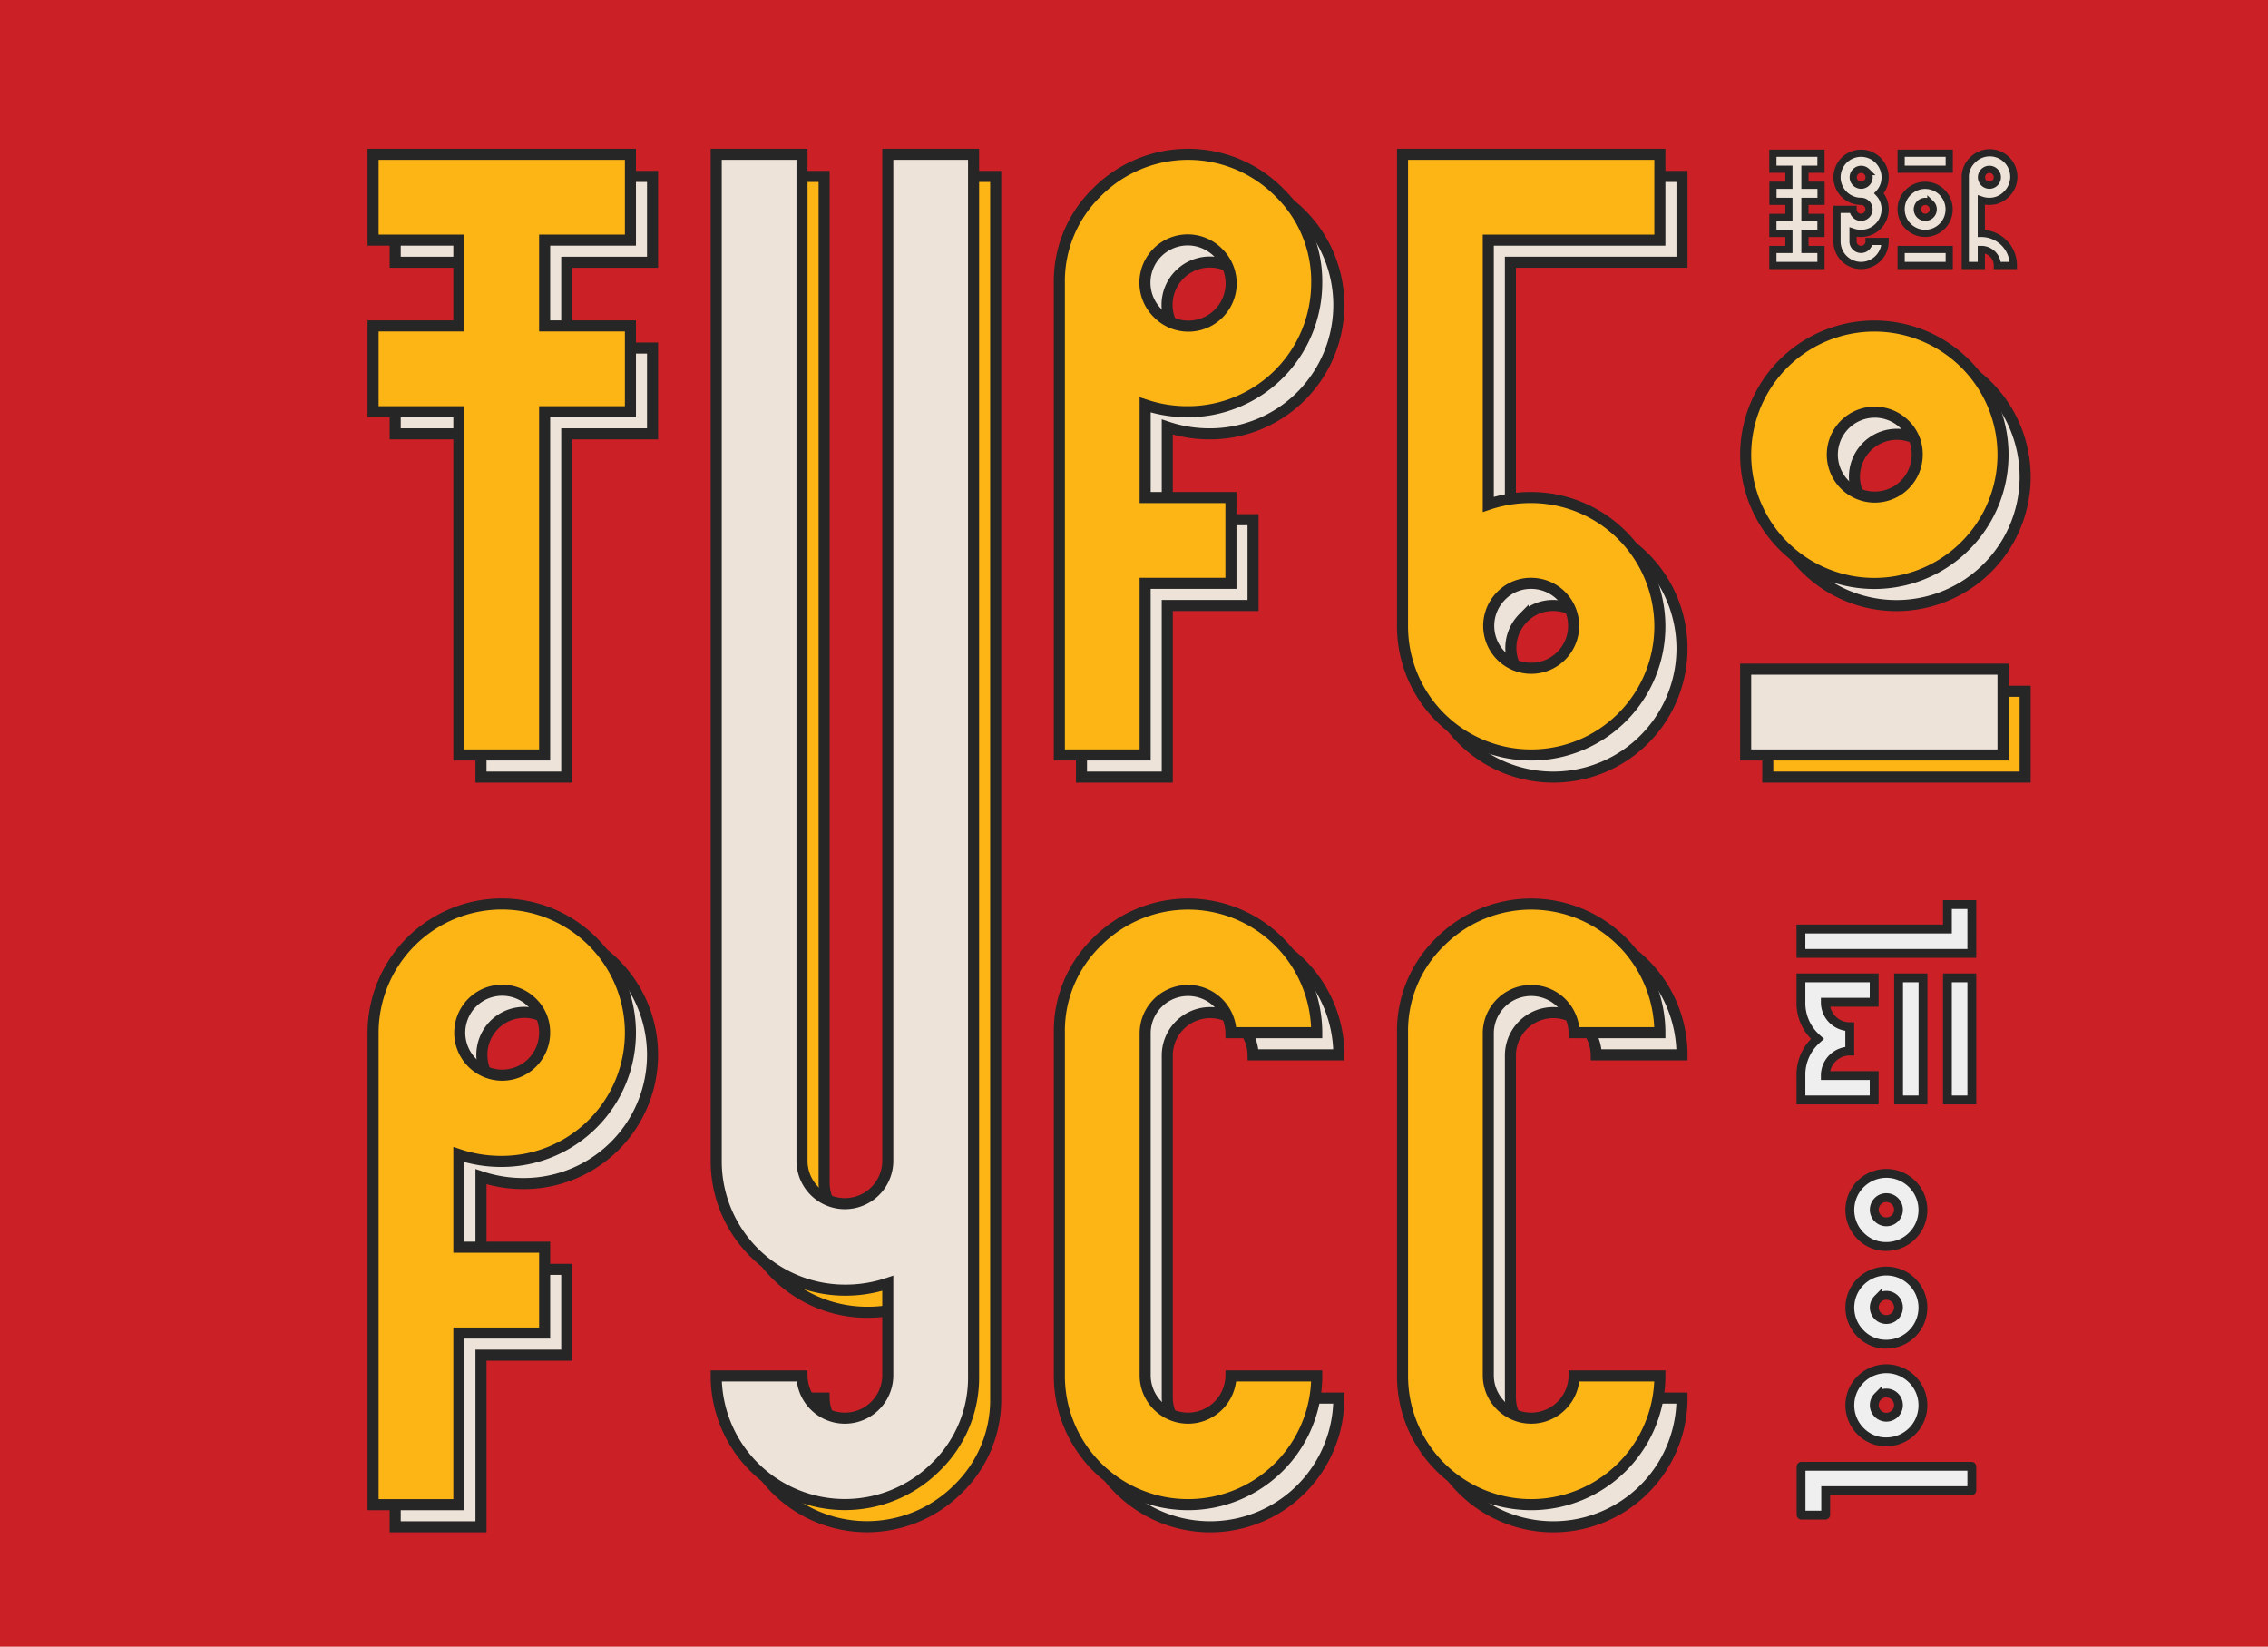<svg id="Layer_1" data-name="Layer 1" xmlns="http://www.w3.org/2000/svg" viewBox="0 0 205.023 148.819"><defs><style>.cls-1{fill:#cc2027;}.cls-2,.cls-5{fill:#ede3d9;}.cls-2,.cls-3,.cls-4,.cls-5{stroke:#262626;stroke-miterlimit:10;}.cls-3{fill:#fcb515;}.cls-4{fill:#f0efef;stroke-width:0.8px;}.cls-5{stroke-width:0.65px;}</style></defs><rect class="cls-1" y="-0.468" width="205.023" height="149.287"/><g id="TypoPath"><g id="TypoPathKyr"><path class="cls-2" d="M43.48,23.7h-7.755v-7.755H58.99v7.755h-7.755v7.755h7.755v7.755h-7.755V70.23h-7.755V39.21h-7.755v-7.755h7.755Z"/><path class="cls-2" d="M113.274,46.965v7.755h-7.755V70.23h-7.755V27.578a11.632,11.632,0,0,1,23.265,0,11.65,11.65,0,0,1-11.632,11.632,11.965,11.965,0,0,1-3.877-.62v8.375ZM112.13,24.844a3.866,3.866,0,1,0-5.467,5.467A3.866,3.866,0,1,0,112.13,24.844Z"/><path class="cls-2" d="M140.417,46.965a11.65,11.65,0,0,1,11.632,11.632,11.632,11.632,0,0,1-23.265,0V15.945h23.265v7.755H136.539V47.586A11.941,11.941,0,0,1,140.417,46.965Zm-2.733,8.898a3.838,3.838,0,1,0,2.733-1.143A3.73,3.73,0,0,0,137.684,55.864Z"/><path class="cls-2" d="M163.216,34.868a11.632,11.632,0,0,1,19.853,8.22,11.632,11.632,0,1,1-19.853-8.22Zm10.953,5.486a3.837,3.837,0,1,0,1.144,2.734A3.731,3.731,0,0,0,174.17,40.354Z"/><rect class="cls-3" x="159.804" y="62.475" width="23.265" height="7.755"/><path class="cls-2" d="M51.235,114.718v7.755h-7.755V137.983h-7.755V95.331A11.65,11.65,0,0,1,47.357,83.698a11.632,11.632,0,0,1,0,23.265,11.965,11.965,0,0,1-3.877-.62v8.375ZM50.09,92.597a3.837,3.837,0,1,0,1.144,2.734A3.731,3.731,0,0,0,50.09,92.597Z"/><path class="cls-2" d="M101.177,87.11a11.632,11.632,0,0,1,19.853,8.22h-7.755a3.878,3.878,0,0,0-7.755,0v31.02a3.878,3.878,0,0,0,7.755,0h7.755a11.632,11.632,0,0,1-23.265,0V95.331A11.201,11.201,0,0,1,101.177,87.11Z"/><path class="cls-2" d="M132.197,87.11a11.632,11.632,0,0,1,19.853,8.22h-7.755a3.878,3.878,0,0,0-7.755,0v31.02a3.878,3.878,0,0,0,7.755,0h7.755a11.632,11.632,0,0,1-23.265,0V95.331A11.201,11.201,0,0,1,132.197,87.11Z"/><path class="cls-3" d="M86.597,134.571a11.632,11.632,0,0,1-19.853-8.22h7.755a3.878,3.878,0,0,0,7.755,0v-8.375a11.974,11.974,0,0,1-3.877.62,11.65,11.65,0,0,1-11.632-11.632V15.945h7.755v91.018a3.878,3.878,0,0,0,7.755,0V15.945h7.755V126.351A11.209,11.209,0,0,1,86.597,134.571Z"/><path class="cls-3" d="M41.48,21.7h-7.755v-7.755H56.99v7.755h-7.755v7.755h7.755v7.755h-7.755V68.23h-7.755V37.21h-7.755v-7.755h7.755Z"/><path class="cls-3" d="M111.274,44.965v7.755h-7.755V68.23h-7.755V25.578a11.201,11.201,0,0,1,3.412-8.22,11.608,11.608,0,0,1,16.441,0,11.201,11.201,0,0,1,3.412,8.22,11.65,11.65,0,0,1-11.632,11.632,11.965,11.965,0,0,1-3.877-.62v8.375ZM110.13,22.844a3.866,3.866,0,1,0-5.467,5.467A3.866,3.866,0,1,0,110.13,22.844Z"/><path class="cls-3" d="M138.417,44.965a11.65,11.65,0,0,1,11.632,11.632,11.632,11.632,0,0,1-23.265,0V13.945h23.265v7.755H134.539V45.586A11.941,11.941,0,0,1,138.417,44.965Zm-2.733,8.898a3.838,3.838,0,1,0,2.733-1.143A3.73,3.73,0,0,0,135.684,53.864Z"/><path class="cls-3" d="M161.216,32.868a11.632,11.632,0,0,1,19.853,8.22,11.632,11.632,0,1,1-19.853-8.22Zm10.953,5.486a3.837,3.837,0,1,0,1.144,2.734A3.731,3.731,0,0,0,172.17,38.354Z"/><rect class="cls-2" x="157.804" y="60.475" width="23.265" height="7.755"/><path class="cls-3" d="M49.235,112.718v7.755h-7.755V135.983h-7.755V93.331A11.65,11.65,0,0,1,45.357,81.698a11.632,11.632,0,0,1,0,23.265,11.965,11.965,0,0,1-3.877-.62v8.375ZM48.09,90.597a3.837,3.837,0,1,0,1.144,2.734A3.731,3.731,0,0,0,48.09,90.597Z"/><path class="cls-3" d="M99.177,85.11a11.632,11.632,0,0,1,19.853,8.22h-7.755a3.878,3.878,0,0,0-7.755,0v31.02a3.878,3.878,0,0,0,7.755,0h7.755a11.632,11.632,0,0,1-23.265,0V93.331A11.201,11.201,0,0,1,99.177,85.11Z"/><path class="cls-3" d="M130.197,85.11a11.632,11.632,0,0,1,19.853,8.22h-7.755a3.878,3.878,0,0,0-7.755,0v31.02a3.878,3.878,0,0,0,7.755,0h7.755a11.632,11.632,0,0,1-23.265,0V93.331A11.201,11.201,0,0,1,130.197,85.11Z"/><path class="cls-2" d="M84.597,132.571a11.632,11.632,0,0,1-19.853-8.22h7.755a3.878,3.878,0,0,0,7.755,0v-8.375a11.974,11.974,0,0,1-3.877.62,11.65,11.65,0,0,1-11.632-11.632V13.945h7.755v91.018a3.878,3.878,0,0,0,7.755,0V13.945h7.755V124.351A11.209,11.209,0,0,1,84.597,132.571Z"/></g></g><g id="_1000ml" data-name="1000ml"><path class="cls-4" d="M162.811,132.559c.007-.03.018-.044.033-.044h15.372c.022,0,.033.015.033.044v2.13a.029.029,0,0,1-.033.033l-13.176,0v2.174c0,.022-.015.033-.044.033h-2.152q-.033-.011-.033-.033Z"/><path class="cls-4" d="M168.185,129.337a3.304,3.304,0,1,1,2.34.971A3.19,3.19,0,0,1,168.185,129.337Zm1.562-3.118a1.093,1.093,0,1,0,.778-.325A1.062,1.062,0,0,0,169.747,126.219Z"/><path class="cls-4" d="M168.185,120.508a3.304,3.304,0,1,1,2.34.971A3.19,3.19,0,0,1,168.185,120.508Zm1.562-3.118a1.093,1.093,0,1,0,.778-.325A1.062,1.062,0,0,0,169.747,117.391Z"/><path class="cls-4" d="M168.185,111.68a3.304,3.304,0,1,1,2.34.971A3.19,3.19,0,0,1,168.185,111.68Zm1.562-3.118a1.093,1.093,0,1,0,.778-.325A1.062,1.062,0,0,0,169.747,108.562Z"/><path class="cls-4" d="M169.421,97.201l0,2.207-6.621,0V97.201a4.254,4.254,0,0,1,1.291-3.123q.099-.099.199-.188-.099-.088-.199-.188a4.254,4.254,0,0,1-1.291-3.123V88.373h6.621v2.207l-4.414,0a2.205,2.205,0,0,0,2.207,2.207v2.207a2.205,2.205,0,0,0-2.207,2.207Zm4.414-8.828V99.409h-2.207V88.373Zm4.414,0,0,11.035h-2.207l0-11.035Z"/><path class="cls-4" d="M178.25,86.166H162.8V83.959h13.242V81.752h2.207Z"/></g><g id="IGOR_1" data-name="IGOR 1"><path class="cls-5" d="M164.613,15.296h-1.449v1.449h1.457V18.195h-1.457V19.644h1.449v1.449h-1.449v1.449h1.449v1.449h-4.348V22.543h1.449V21.093h-1.449V19.644h1.449V18.195h-1.442V16.745h1.442V15.296h-1.449V13.847h4.348Z"/><path class="cls-5" d="M167.726,22.329a.725.725,0,0,0,1.236-.511h1.449a2.174,2.174,0,0,1-4.348,0V18.919H167.512a.722.722,0,1,0,.725-.725,2.173,2.173,0,0,1-1.536-3.71,2.174,2.174,0,0,1,3.71,1.536,2.072,2.072,0,0,1-.558,1.449,2.072,2.072,0,0,1,.558,1.449,2.177,2.177,0,0,1-2.174,2.174,2.234,2.234,0,0,1-.725-.116v.841A.697.697,0,0,0,167.726,22.329Zm1.022-6.819a.717.717,0,1,0,.214.511A.697.697,0,0,0,168.747,15.51Z"/><path class="cls-5" d="M176.208,15.296H171.86V13.847h4.348Zm-3.71,2.087a2.169,2.169,0,1,1-.638,1.536A2.094,2.094,0,0,1,172.497,17.383Zm3.71,6.609H171.86V22.543h4.348Zm-1.663-5.583a.717.717,0,1,0,.214.511A.697.697,0,0,0,174.545,18.408Z"/><path class="cls-5" d="M178.295,14.485a2.173,2.173,0,1,1,3.072,3.072,2.094,2.094,0,0,1-1.536.638,2.234,2.234,0,0,1-.725-.116v3.014a2.895,2.895,0,0,1,2.899,2.899h-1.449a1.447,1.447,0,0,0-1.449-1.449v1.449h-1.449v-7.971A2.094,2.094,0,0,1,178.295,14.485Zm2.047,1.025a.717.717,0,1,0,.214.511A.697.697,0,0,0,180.342,15.51Z"/></g></svg>